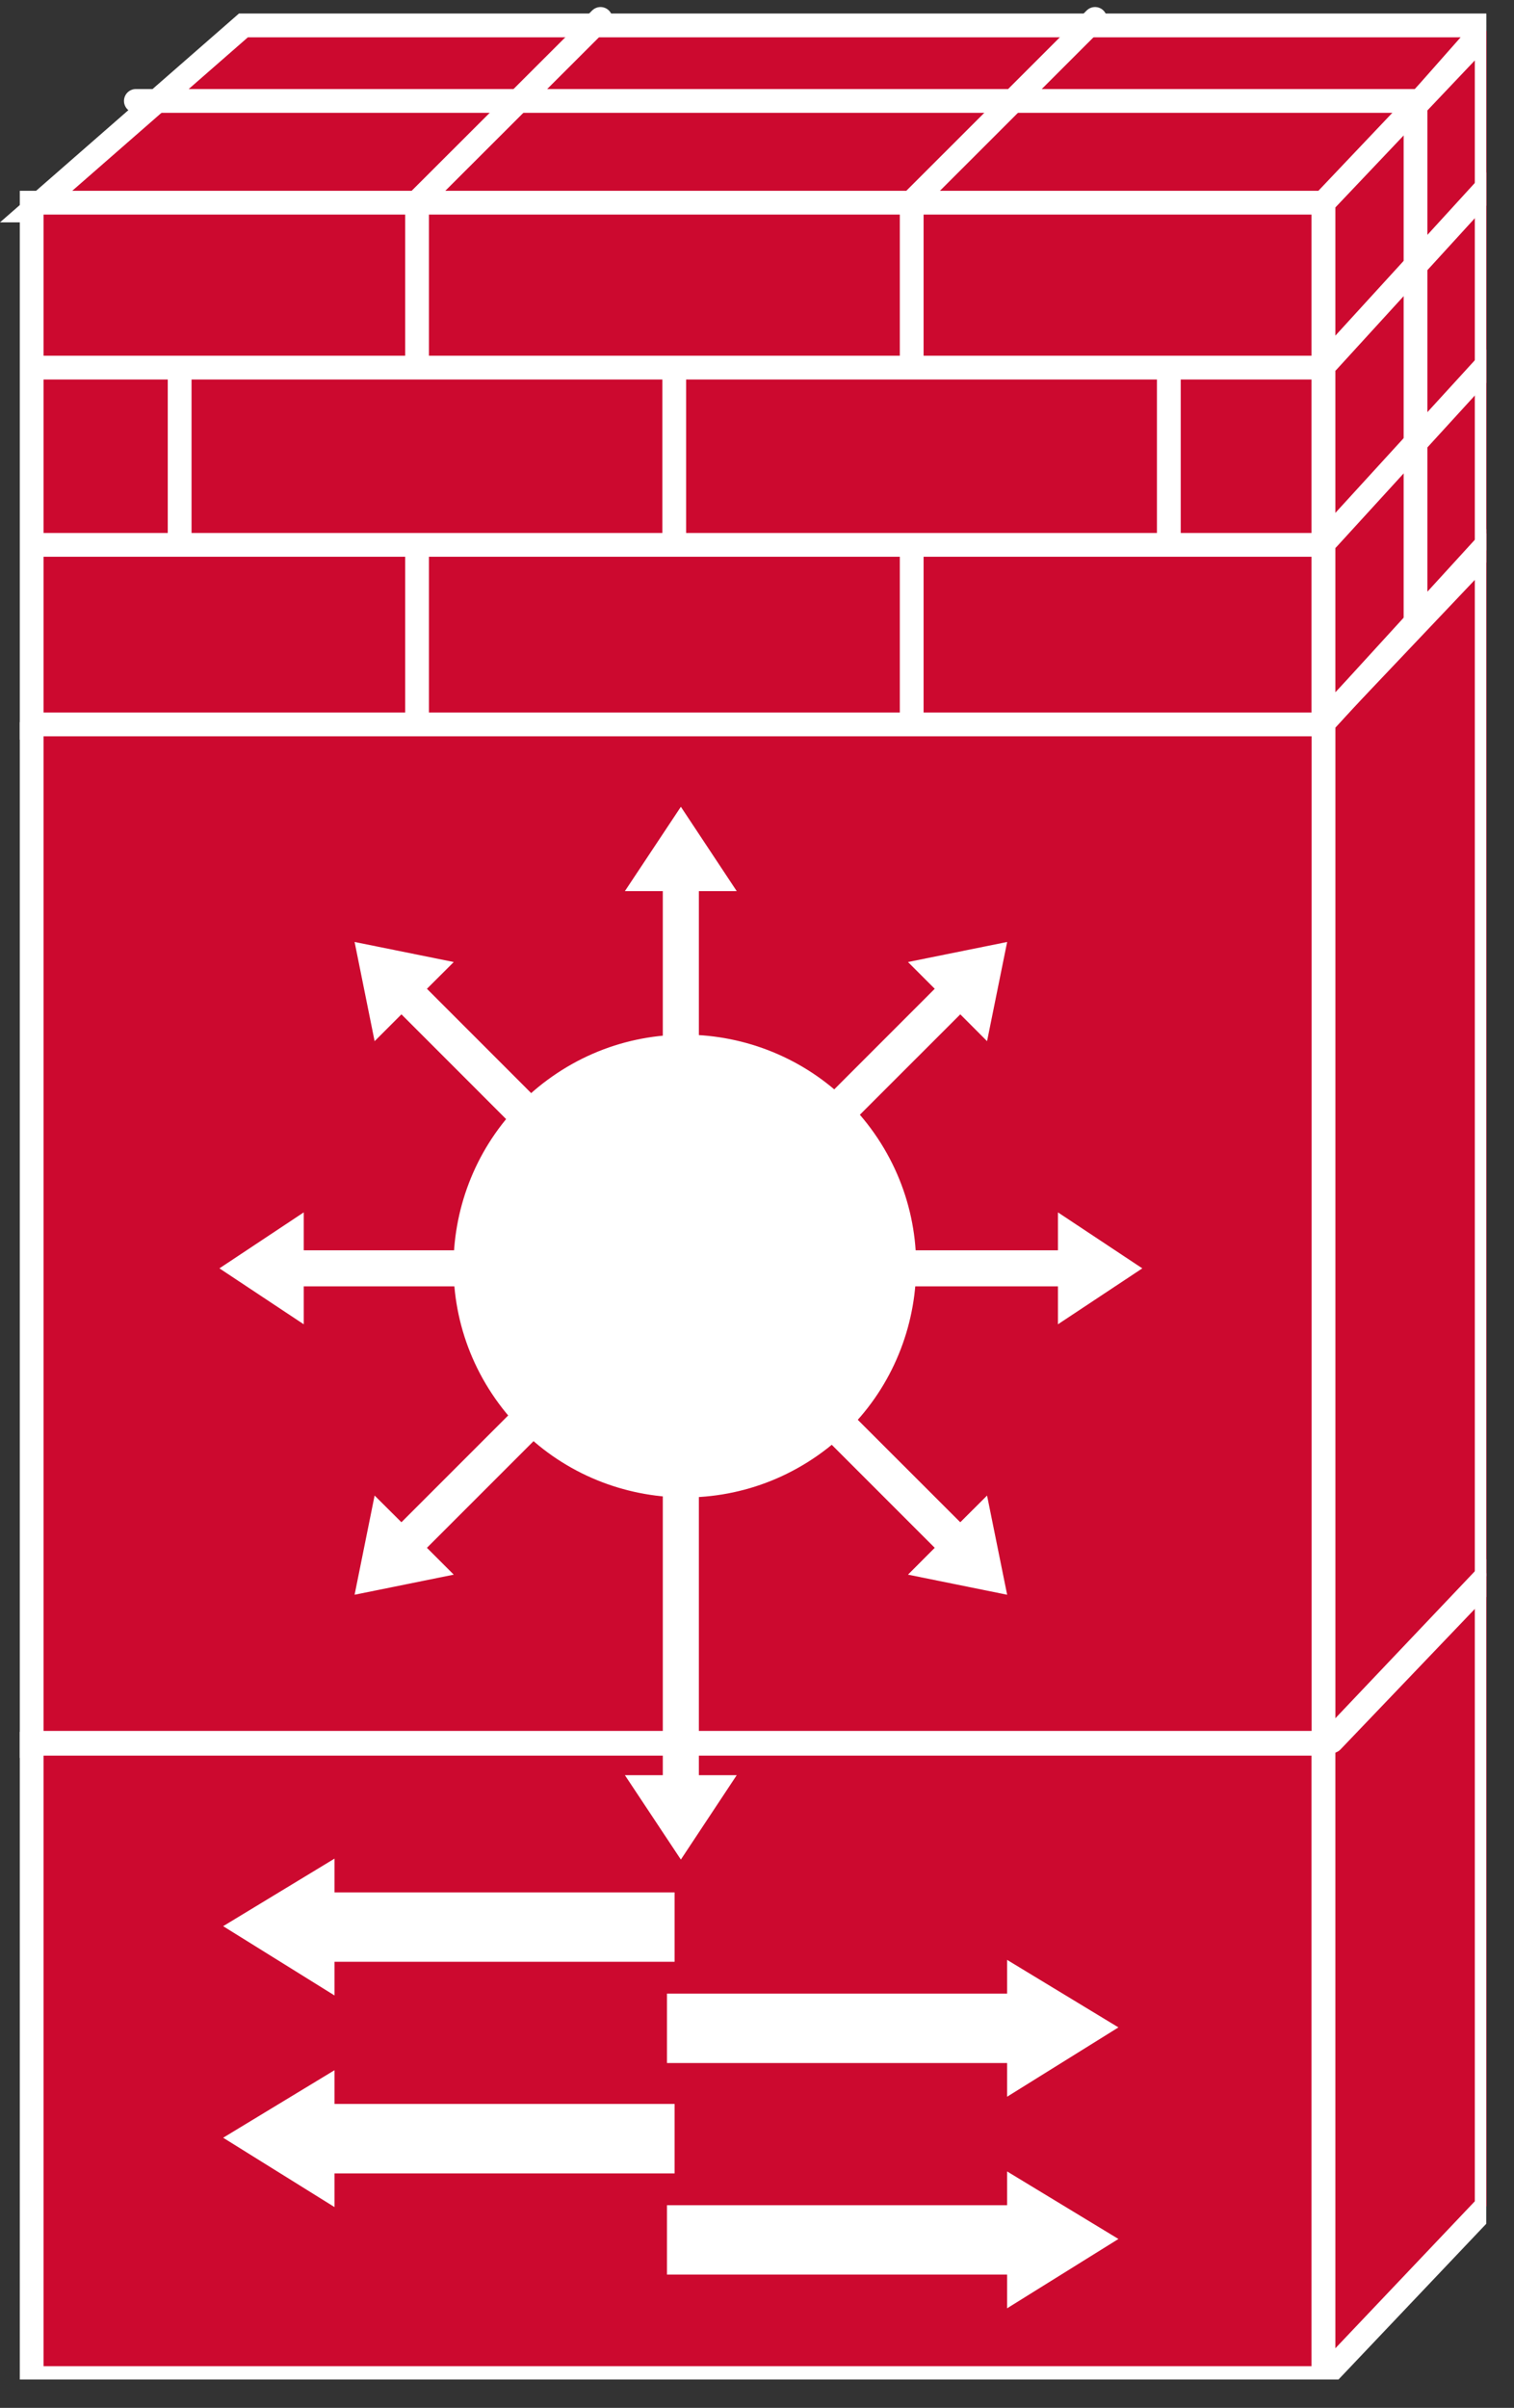 <?xml version="1.0" encoding="UTF-8" standalone="no"?>
<svg
   xmlns:dc="http://purl.org/dc/elements/1.1/"
   xmlns:cc="http://creativecommons.org/ns#"
   xmlns:rdf="http://www.w3.org/1999/02/22-rdf-syntax-ns#"
   xmlns:svg="http://www.w3.org/2000/svg"
   xmlns="http://www.w3.org/2000/svg"
   viewBox="0 0 33.947 53.973"
   height="53.973"
   width="33.947"
   xml:space="preserve"
   id="svg2"
   version="1.1"><rect x="0" y="0" width="33.947" height="53.973" fill="#333333" stroke="none"/><defs
     id="defs6"><clipPath
       id="clipPath20"
       clipPathUnits="userSpaceOnUse"><path
         id="path18"
         d="m 0,4.766 h 250 v 400 H 0 Z" /></clipPath></defs><g
     transform="matrix(1.333,0,0,-1.333,0,53.973)"
     id="g10"><g
       transform="scale(0.1)"
       id="g12"><g
         id="g14"><g
           clip-path="url(#clipPath20)"
           id="g16"><path
             id="path22"
             style="fill:#CC092F;fill-opacity:1;fill-rule:nonzero;stroke:none"
             d="m 250.121,400.621 -27.5,-31.113 H 5.328 L 40.941,400.621 H 250.121" /><path
             id="path24"
             style="fill:none;stroke:#FFFFFF;stroke-width:4;stroke-linecap:butt;stroke-linejoin:miter;stroke-miterlimit:4;stroke-dasharray:none;stroke-opacity:1"
             d="m 250.121,400.621 -27.5,-31.113 H 5.328 l 35.613,31.113 z" /><path
             id="path26"
             style="fill:#CC092F;fill-opacity:1;fill-rule:nonzero;stroke:none"
             d="m 5.328,282.516 h 217.293 v 88.301 H 5.328 Z" /><path
             id="path28"
             style="fill:none;stroke:#FFFFFF;stroke-width:4;stroke-linecap:butt;stroke-linejoin:miter;stroke-miterlimit:4;stroke-dasharray:none;stroke-opacity:1"
             d="m 5.328,282.516 v 88.3 H 222.621 v -88.3 z" /><path
             id="path30"
             style="fill:#CC092F;fill-opacity:1;fill-rule:nonzero;stroke:none"
             d="m 250.074,311.441 v 88.309 l -27.453,-28.934 v -88.3 l 27.453,28.925" /><path
             id="path32"
             style="fill:none;stroke:#FFFFFF;stroke-width:4;stroke-linecap:butt;stroke-linejoin:miter;stroke-miterlimit:4;stroke-dasharray:none;stroke-opacity:1"
             d="m 250.074,311.441 v 88.309 l -27.453,-28.934 v -88.3 z" /><path
             id="path34"
             style="fill:#CC092F;fill-opacity:1;fill-rule:nonzero;stroke:none"
             d="M 222.621,283.461 V 109.863 l 27.453,28.926 v 173.609 l -27.453,-28.937" /><path
             id="path36"
             style="fill:none;stroke:#FFFFFF;stroke-width:4;stroke-linecap:butt;stroke-linejoin:miter;stroke-miterlimit:4;stroke-dasharray:none;stroke-opacity:1"
             d="M 222.621,283.461 V 109.863 l 27.453,28.926 v 173.609 z" /><path
             id="path38"
             style="fill:none;stroke:#FFFFFF;stroke-width:4;stroke-linecap:round;stroke-linejoin:round;stroke-miterlimit:4;stroke-dasharray:none;stroke-opacity:1"
             d="M 221.559,343.082 H 6.422" /><path
             id="path40"
             style="fill:none;stroke:#FFFFFF;stroke-width:4;stroke-linecap:round;stroke-linejoin:round;stroke-miterlimit:4;stroke-dasharray:none;stroke-opacity:1"
             d="M 238.004,387.926 H 22.855" /><path
             id="path42"
             style="fill:none;stroke:#FFFFFF;stroke-width:4;stroke-linecap:round;stroke-linejoin:round;stroke-miterlimit:4;stroke-dasharray:none;stroke-opacity:1"
             d="M 221.559,313.277 H 6.422" /><path
             id="path44"
             style="fill:none;stroke:#FFFFFF;stroke-width:4;stroke-linecap:round;stroke-linejoin:round;stroke-miterlimit:4;stroke-dasharray:none;stroke-opacity:1"
             d="M 250.707,374.047 223.324,344.078" /><path
             id="path46"
             style="fill:none;stroke:#FFFFFF;stroke-width:4;stroke-linecap:round;stroke-linejoin:round;stroke-miterlimit:4;stroke-dasharray:none;stroke-opacity:1"
             d="M 250.707,344.234 223.324,314.273" /><path
             id="path48"
             style="fill:#CC092F;fill-opacity:1;fill-rule:nonzero;stroke:none"
             d="M 70.152,370.406 V 343.344" /><path
             id="path50"
             style="fill:none;stroke:#FFFFFF;stroke-width:4;stroke-linecap:round;stroke-linejoin:round;stroke-miterlimit:4;stroke-dasharray:none;stroke-opacity:1"
             d="M 70.152,370.406 V 343.344" /><path
             id="path52"
             style="fill:none;stroke:#FFFFFF;stroke-width:4;stroke-linecap:round;stroke-linejoin:round;stroke-miterlimit:4;stroke-dasharray:none;stroke-opacity:1"
             d="M 153.355,370.406 V 343.344" /><path
             id="path54"
             style="fill:none;stroke:#FFFFFF;stroke-width:4;stroke-linecap:round;stroke-linejoin:round;stroke-miterlimit:4;stroke-dasharray:none;stroke-opacity:1"
             d="M 70.152,311.801 V 284.762" /><path
             id="path56"
             style="fill:none;stroke:#FFFFFF;stroke-width:4;stroke-linecap:round;stroke-linejoin:round;stroke-miterlimit:4;stroke-dasharray:none;stroke-opacity:1"
             d="M 153.355,311.801 V 284.762" /><path
             id="path58"
             style="fill:none;stroke:#FFFFFF;stroke-width:4;stroke-linecap:round;stroke-linejoin:round;stroke-miterlimit:4;stroke-dasharray:none;stroke-opacity:1"
             d="M 113.414,341.773 V 314.711" /><path
             id="path60"
             style="fill:none;stroke:#FFFFFF;stroke-width:4;stroke-linecap:round;stroke-linejoin:round;stroke-miterlimit:4;stroke-dasharray:none;stroke-opacity:1"
             d="M 30.219,341.773 V 314.711" /><path
             id="path62"
             style="fill:none;stroke:#FFFFFF;stroke-width:4;stroke-linecap:round;stroke-linejoin:round;stroke-miterlimit:4;stroke-dasharray:none;stroke-opacity:1"
             d="M 196.605,341.773 V 314.711" /><path
             id="path64"
             style="fill:none;stroke:#FFFFFF;stroke-width:4;stroke-linecap:round;stroke-linejoin:round;stroke-miterlimit:4;stroke-dasharray:none;stroke-opacity:1"
             d="M 101.012,401.715 70.152,370.895" /><path
             id="path66"
             style="fill:none;stroke:#FFFFFF;stroke-width:4;stroke-linecap:round;stroke-linejoin:round;stroke-miterlimit:4;stroke-dasharray:none;stroke-opacity:1"
             d="m 184.195,401.715 -30.84,-30.82" /><path
             id="path68"
             style="fill:#CC092F;fill-opacity:1;fill-rule:nonzero;stroke:none"
             d="m 5.328,111.301 h 217.293 v 172.16 H 5.328 Z" /><path
             id="path70"
             style="fill:none;stroke:#FFFFFF;stroke-width:4;stroke-linecap:butt;stroke-linejoin:miter;stroke-miterlimit:4;stroke-dasharray:none;stroke-opacity:1"
             d="M 222.621,283.461 V 111.301 H 5.328 v 172.16" /><path
             id="path72"
             style="fill:#CC092F;fill-opacity:1;fill-rule:nonzero;stroke:none"
             d="m 5.328,5.016 h 217.293 v 106.66 H 5.328 Z" /><path
             id="path74"
             style="fill:none;stroke:#FFFFFF;stroke-width:4;stroke-linecap:butt;stroke-linejoin:miter;stroke-miterlimit:4;stroke-dasharray:none;stroke-opacity:1"
             d="M 5.328,5.016 V 111.676 H 222.621 V 5.016 Z" /><path
             id="path76"
             style="fill:#CC092F;fill-opacity:1;fill-rule:nonzero;stroke:none"
             d="M 250.074,33.941 V 139.883 L 222.621,110.957 V 5.016 l 27.453,28.926" /><path
             id="path78"
             style="fill:none;stroke:#FFFFFF;stroke-width:4;stroke-linecap:butt;stroke-linejoin:miter;stroke-miterlimit:4;stroke-dasharray:none;stroke-opacity:1"
             d="M 250.074,33.941 V 139.883 L 222.621,110.957 V 5.016 Z" /><path
             id="path80"
             style="fill:#FFFFFF;fill-opacity:1;fill-rule:nonzero;stroke:none"
             d="m 117.555,217.477 v 37.578 h 6.367 l -9.395,14.179 -9.414,-14.179 h 6.375 v -37.578 h 6.067" /><path
             id="path82"
             style="fill:#FFFFFF;fill-opacity:1;fill-rule:nonzero;stroke:none"
             d="m 98.383,212.047 -26.57,26.582 4.512,4.5 -16.68,3.371 3.367,-16.68 4.512,4.512 26.562,-26.574 4.297,4.289" /><path
             id="path84"
             style="fill:#FFFFFF;fill-opacity:1;fill-rule:nonzero;stroke:none"
             d="M 88.668,194.652 H 51.09 v 6.379 l -14.18,-9.414 14.18,-9.406 v 6.379 H 88.668 v 6.062" /><path
             id="path86"
             style="fill:#FFFFFF;fill-opacity:1;fill-rule:nonzero;stroke:none"
             d="m 94.086,175.484 -26.562,-26.562 -4.512,4.492 -3.367,-16.68 16.68,3.379 -4.512,4.512 26.57,26.57 -4.297,4.289" /><path
             id="path88"
             style="fill:#FFFFFF;fill-opacity:1;fill-rule:nonzero;stroke:none"
             d="m 111.488,178.93 v -72.539 h -6.375 l 9.414,-14.188 9.395,14.188 h -6.367 v 72.539 h -6.067" /><path
             id="path90"
             style="fill:#FFFFFF;fill-opacity:1;fill-rule:nonzero;stroke:none"
             d="m 130.66,171.195 26.57,-26.57 -4.5,-4.512 16.68,-3.379 -3.379,16.68 -4.504,-4.492 -26.582,26.562 -4.285,-4.289" /><path
             id="path92"
             style="fill:#FFFFFF;fill-opacity:1;fill-rule:nonzero;stroke:none"
             d="m 140.375,188.59 h 37.578 v -6.379 l 14.192,9.406 -14.192,9.414 v -6.379 h -37.578 v -6.062" /><path
             id="path94"
             style="fill:#FFFFFF;fill-opacity:1;fill-rule:nonzero;stroke:none"
             d="m 134.945,207.758 26.582,26.574 4.504,-4.512 3.379,16.68 -16.68,-3.371 4.5,-4.5 -26.57,-26.582 4.285,-4.289" /><path
             id="path96"
             style="fill:#FFFFFF;fill-opacity:1;fill-rule:nonzero;stroke:none"
             d="m 137.516,160.133 c 17.597,12.324 21.875,36.582 9.558,54.18 -12.332,17.605 -36.601,21.894 -54.199,9.558 C 75.277,211.539 71,187.281 83.324,169.684 95.648,152.086 119.906,147.809 137.516,160.133" /><path
             id="path98"
             style="fill:none;stroke:#FFFFFF;stroke-width:4;stroke-linecap:round;stroke-linejoin:round;stroke-miterlimit:4;stroke-dasharray:none;stroke-opacity:1"
             d="M 238.102,387.105 V 300.629" /><path
             id="path100"
             style="fill:#FFFFFF;fill-opacity:1;fill-rule:nonzero;stroke:none"
             d="m 112.191,69.664 h 57.207 v 5.672 L 188.129,63.98 169.398,52.32 v 5.672 h -57.207 v 11.672" /><path
             id="path102"
             style="fill:#FFFFFF;fill-opacity:1;fill-rule:nonzero;stroke:none"
             d="m 112.191,34.078 h 57.207 v 5.684 L 188.129,28.402 169.398,16.742 v 5.676 h -57.207 v 11.66" /><path
             id="path104"
             style="fill:#FFFFFF;fill-opacity:1;fill-rule:nonzero;stroke:none"
             d="M 113.473,86.684 H 56.266 v 5.676 L 37.535,81 56.266,69.352 v 5.664 h 57.207 v 11.668" /><path
             id="path106"
             style="fill:#FFFFFF;fill-opacity:1;fill-rule:nonzero;stroke:none"
             d="M 113.473,51.109 H 56.266 v 5.672 L 37.535,45.426 56.266,33.766 v 5.664 h 57.207 v 11.68" /><path
             id="path108"
             style="fill:none;stroke:#FFFFFF;stroke-width:4;stroke-linecap:round;stroke-linejoin:round;stroke-miterlimit:4;stroke-dasharray:none;stroke-opacity:1"
             d="M 221.559,283.082 H 6.422" /><path
             id="path110"
             style="fill:none;stroke:#FFFFFF;stroke-width:4;stroke-linecap:round;stroke-linejoin:round;stroke-miterlimit:4;stroke-dasharray:none;stroke-opacity:1"
             d="M 250.707,314.047 223.324,284.078" /><path
             id="path112"
             style="fill:none;stroke:#FFFFFF;stroke-width:4;stroke-linecap:round;stroke-linejoin:round;stroke-miterlimit:4;stroke-dasharray:none;stroke-opacity:1"
             d="M 221.559,111.832 H 6.422" /><path
             id="path114"
             style="fill:none;stroke:#FFFFFF;stroke-width:4;stroke-linecap:round;stroke-linejoin:round;stroke-miterlimit:4;stroke-dasharray:none;stroke-opacity:1"
             d="M 249.273,138.492 224.039,112.105" /></g></g></g></g></svg>